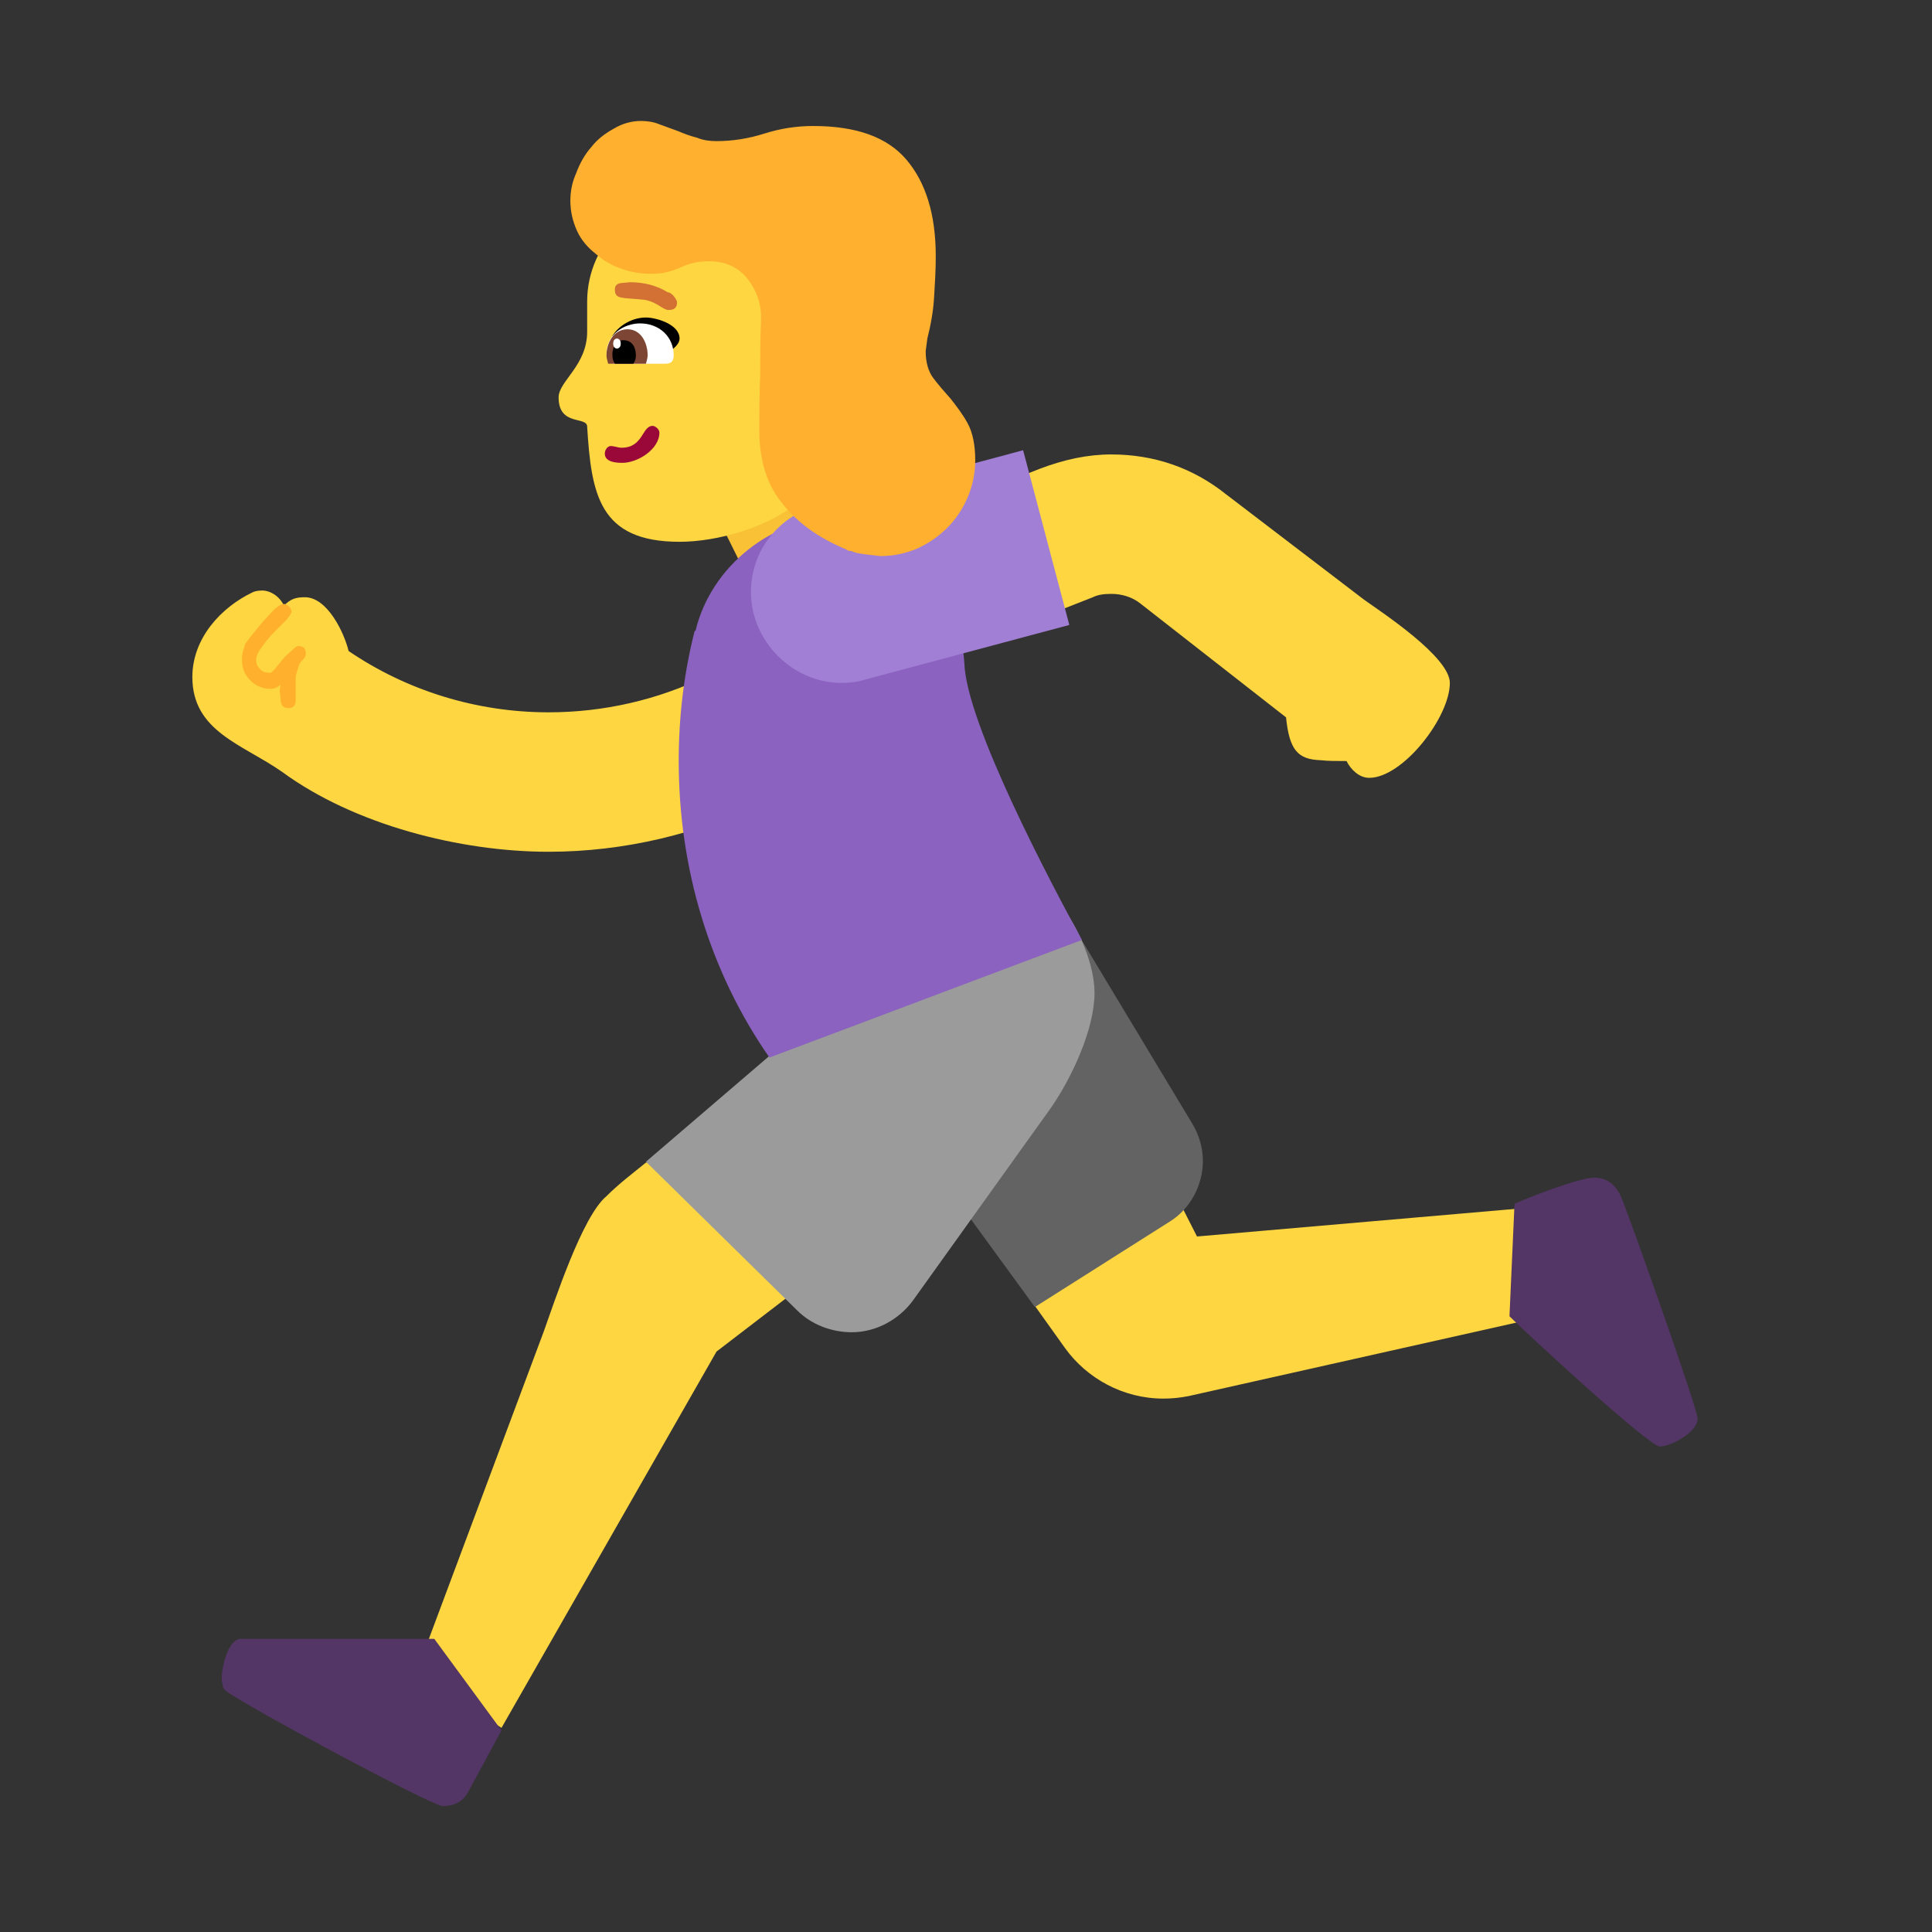 <svg version="1.1" xmlns="http://www.w3.org/2000/svg" viewBox="0 0 2300 2300"><rect x="0" y="0" width="2300" height="2300" fill="#333333" stroke="none"/><g transform="scale(1,-1) translate(-256, -1869)">
		<path d="M853-188l256 448 270 207 145-203c26-36 69-60 117-60 10 0 20 1 30 3l446 100-44 124-392-34-147 289c0 19-3 37-10 56l20 8-32 21c5-9 9-18 12-29l-307-258-192 1c-16-13-32-25-47-40-29-24-62-126-75-162l-151-404 101-67 z M909 855c180 0 357 85 470 233l178 70c6 3 13 4 22 4 13 0 25-4 34-11l174-136c4-39 14-50 41-51 9-1 19-1 31-1 5-10 15-20 27-20 40 0 96 72 96 113 0 31-81 84-102 99l-165 126c-39 31-85 47-136 47-28 0-56-6-85-17l-236-93 21-53-31 24c-81-109-208-168-339-168-86 0-169 26-238 73-5 21-25 64-52 64-11 0-17-2-25-10-5 11-16 18-26 18-5 0-9-1-11-2-38-18-72-55-72-101 0-65 60-80 107-113 86-63 212-95 317-95 z" fill="#FDD641"/>
		<path d="M1167 1139l151 79-75 148-151-76 75-151 z" fill="#F9C136"/>
		<path d="M783-281c15 0 25 6 31 18l39 72-80 109-230 0c-16 0-23-35-23-46 0-3 0-5 1-8 0-3 1-6 4-8 20-16 245-137 258-137 z M2232 147c13 0 45 17 45 33 0 12-81 240-91 264-7 15-17 23-32 23-18 0-77-23-95-31l-6-134c20-20 166-155 179-155 z" fill="#533566"/>
		<path d="M1488 313l161 102c24 15 39 43 39 72 0 15-4 30-13 45l-138 229-229-201 180-247 z" fill="#636363"/>
		<path d="M1270 283c30 0 57 16 73 38l164 229c25 36 52 94 52 137 0 34-19 77-39 103l-348-178-147-126 180-177c17-17 41-26 65-26 z" fill="#9B9B9B"/>
		<path d="M599 1026c6 0 9 3 9 9l0 26c0 5 2 10 4 16 1 3 3 5 5 7 2 2 3 4 3 7 0 6-3 9-9 9-1 0-3-1-6-4l-10-9-9-11c-3-4-6-7-8-8-5 0-9 1-12 4-3 3-5 6-5 11 0 5 2 10 7 16 4 6 9 12 14 17l15 15c4 5 6 8 6 10 0 2-1 4-3 6-2 2-4 3-6 3-3 0-6-2-11-6l-14-15-14-17c-4-6-8-9-8-13-2-5-3-10-3-15 0-10 3-18 10-25 7-7 15-10 24-10 5 0 9 2 12 5l-1-7 1-10c0-7 3-11 9-11 z" fill="#FFB02C"/>
		<path d="M1172 610l372 140c-36 66-138 258-140 330-2 37-22 100-59 143-25 29-59 31-88 31-82 0-155-60-173-136l-1 0c-13-51-19-103-19-155 0-128 37-251 108-353 z" fill="#8B62BF"/>
		<path d="M1258 1056c9 0 19 1 28 4l243 65-55 208-243-65c-47-13-81-53-81-104 0-58 49-108 108-108 z" fill="#A17FD5"/>
		<path d="M1065 1224c43 0 108 16 150 54 26 24 32 57 40 88 5 24 41 135 41 142 0 73-60 129-127 129l-84 1c-69 0-130-57-130-128l0-36c0-40-34-59-34-78 0-35 34-22 34-35 5-80 14-137 110-137 z" fill="#FDD641"/>
		<path d="M997 1318c18 0 44 16 44 36 0 4-5 8-8 8-13 0-11-26-37-26-4 0-9 2-13 2-4 0-7-5-7-9 0-10 13-11 21-11 z" fill="#990839"/>
		<path d="M1052 1500c7 0 10 3 10 9 0 3-6 12-11 12-13 8-28 12-45 12l-11-1c-5-1-7-3-7-8 0-12 10-9 36-12 15-3 21-12 28-12 z" fill="#D37034"/>
		<path d="M1037 1440c8 6 28 15 28 26 0 17-28 25-40 25-16 0-32-9-40-22l52-29 z" fill="#000000"/>
		<path d="M1048 1436c7 0 10 3 10 10 0 22-17 38-40 38-19 0-40-13-40-36 0-5 2-12 9-12l61 0 z" fill="#FFFFFF"/>
		<path d="M1025 1436c1 4 2 7 2 10 0 15-8 31-24 31-17 0-25-17-25-31 0-3 1-6 2-10l45 0 z" fill="#7D4533"/>
		<path d="M1010 1436c2 3 3 6 3 10 0 9-4 18-15 18-9 0-13-9-13-17 0-5 1-8 3-11l22 0 z" fill="#000000"/>
		<path d="M991 1454c3 1 4 3 4 6 0 3-1 5-4 6-3 0-5-2-5-6 0-4 2-6 5-6 z" fill="#FFFFFF"/>
		<path d="M1304 1207c15 0 30 3 44 9 13 6 25 14 36 25 10 10 18 22 24 36 6 14 9 29 9 44 0 18-3 33-9 44-6 11-13 20-20 29-8 9-15 17-21 25-6 8-9 19-9 32l2 15c4 16 7 32 8 49 1 16 2 32 2 49 0 50-12 88-35 115-23 27-60 40-111 40-20 0-39-3-58-9-19-6-38-9-57-9-8 0-16 1-23 4-8 2-16 5-23 8l-22 8c-7 3-15 4-22 4-11 0-22-3-32-9-11-6-20-13-27-22-8-9-14-20-18-31-5-11-7-22-7-33 0-13 3-25 8-36 5-11 13-20 22-27 9-8 19-14 31-18 11-4 23-6 36-6 13 0 24 3 35 8 11 5 22 7 33 7 19 0 35-7 46-21 10-13 16-28 16-45l0-4c-1-22-1-44-1-66-1-22-1-44-1-66 0-35 9-64 27-86 18-23 43-41 74-54l4-2c1-1 3-1 5-1 3-2 9-3 17-4l17-2 z" fill="#FFB02F"/>
	</g></svg>
